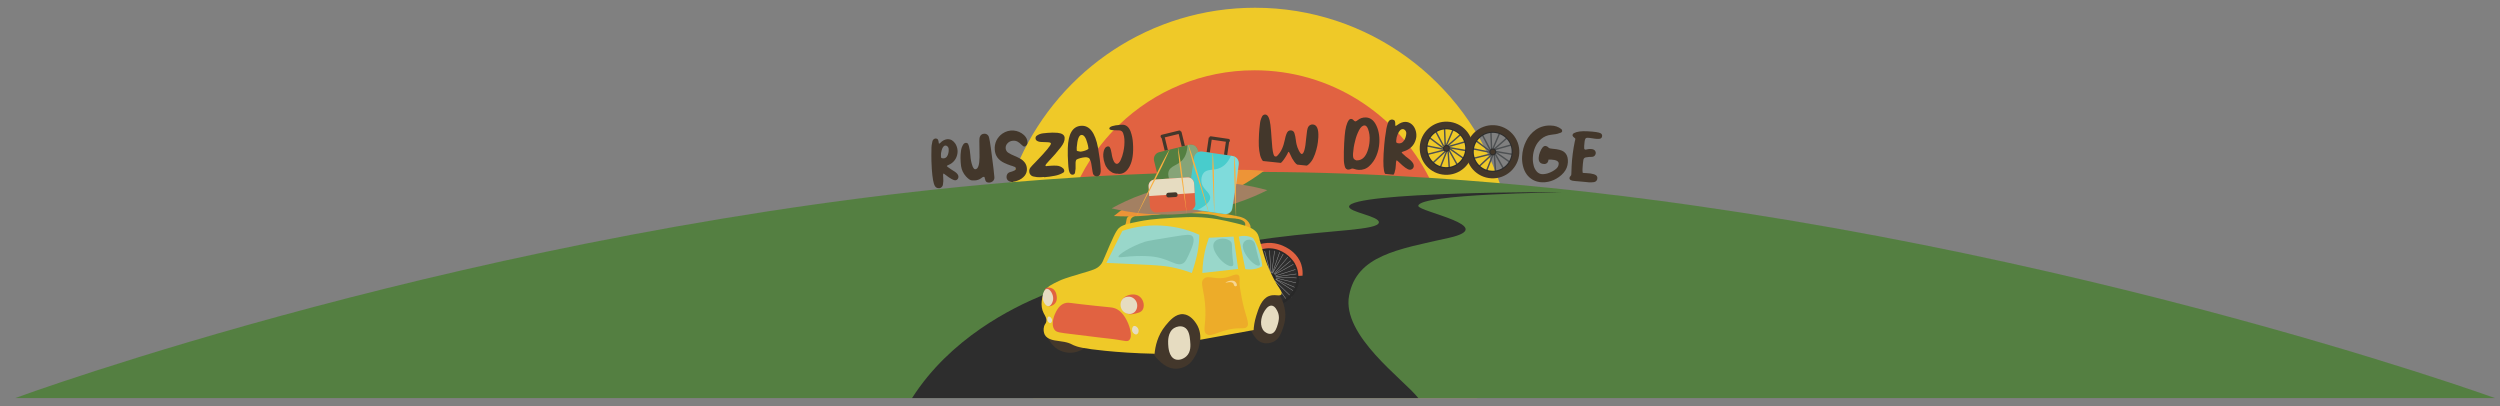 <?xml version="1.0" encoding="utf-8"?>
<!-- Generator: Adobe Illustrator 24.3.0, SVG Export Plug-In . SVG Version: 6.00 Build 0)  -->
<svg version="1.1" id="Layer_1" xmlns="http://www.w3.org/2000/svg" xmlns:xlink="http://www.w3.org/1999/xlink" x="0px" y="0px"
	 viewBox="0 0 3938 640" enable-background="new 0 0 3938 640" xml:space="preserve">
<rect x="0" y="0" width="3938" height="640" fill="#808080" stroke="none"/>
<g id="Group_340_2_">
	<g id="Group_340_3_" transform="translate(-1.613 -2386)">
		<g id="Group_197_1_" transform="translate(1.613 2403.402)">
			<g id="Path_1229_1_">
				<path fill="#EFC928" d="M2383.9,401.6c0,76-20.9,147.1-57.2,208h-699.3c0,0,0,0,0-0.1c-23.6-39.5-40.7-83.4-49.8-130.1
					c-4.9-25.2-7.5-51.2-7.5-77.8c0-46.2,7.7-90.5,21.9-131.9c0.1-0.2,0.1-0.5,0.2-0.7c2.2-6.3,4.5-12.5,6.9-18.6c0,0,0,0,0,0
					c0.3-0.7,0.6-1.5,0.9-2.2c2.1-5.2,4.4-10.4,6.7-15.5C1670.9,92.4,1812.6-5.2,1976.9-5.2c179,0,331.1,115.7,385.5,276.3
					c1.7,4.9,3.2,9.7,4.7,14.7c0.2,0.8,0.4,1.5,0.7,2.3C2378.2,324.1,2383.9,362.2,2383.9,401.6z"/>
			</g>
			<g id="Path_1230_1_">
				<path fill="#E16241" d="M2284.3,401.4v0.2c0,72.1-24.8,138.4-66.3,190.9c-4.6,5.9-9.5,11.5-14.5,17c0,0,0,0,0,0h-456.3
					c0,0,0,0,0-0.1c-19.8-21.8-36.4-46.6-49.2-73.5c-1.3-2.8-2.6-5.6-3.9-8.5c-2.7-6.2-5.2-12.5-7.5-18.9c-0.8-2.3-1.6-4.6-2.4-6.9
					c-3.4-10.2-6.3-20.6-8.6-31.3c-0.6-2.9-1.2-5.9-1.8-8.8c-1.6-8.4-2.8-16.7-3.7-25c-0.4-4-0.8-8-1.1-12
					c-4.3-58.9,8-114.6,32.6-162.9c4.8-9.3,10-18.4,15.7-27.2c4-6.2,8.2-12.1,12.5-18c7.7-10.2,15.9-19.9,24.8-29.1
					c2.7-2.8,5.5-5.6,8.4-8.3c55.3-53.1,130.4-85.7,213-85.7c120.3-0.1,224.5,68.8,275.3,169.3c4.3,8.4,8.2,17.1,11.7,26
					c1,2.4,1.9,4.8,2.8,7.3c3.3,8.9,6.1,18.1,8.6,27.4c2.9,11.1,5.2,22.5,6.9,34.1C2283.2,371.8,2284.2,386.5,2284.3,401.4z"/>
			</g>
			<g id="Path_1281_1_">
				<path fill="#547F41" d="M3930,609.6H24c0,0,733.8-270,1568-339.9c36.3-3,72.8-5.7,109.5-8c8.2-0.5,16.5-1,24.7-1.5
					c1.1-0.1,2.1-0.1,3.2-0.2c30.8-1.7,61.7-3.1,92.6-4.2c0.3,0,0.6,0,0.8,0c0.6,0,1.2,0,1.8-0.1c5.2-0.2,10.4-0.3,15.7-0.5
					c6.5-0.2,13.1-0.4,19.6-0.6c0.8,0,1.5,0,2.2-0.1c5.1-0.1,10.2-0.3,15.4-0.4c2.1,0,4.2-0.1,6.4-0.1c0.8,0,1.5,0,2.3,0
					c3.1-0.1,6.2-0.1,9.3-0.2c0.2,0,0.5,0,0.7,0c0.2,0,0.5,0,0.7,0c4.3-0.1,8.7-0.1,13-0.2c0.2,0,0.3,0,0.5,0c0,0,0,0,0,0
					c0.6,0,1.2,0,1.8,0c10.6-0.1,21.1-0.2,31.7-0.3c0.8,0,1.5,0,2.3,0c1,0,2,0,3,0c0.2,0,0.4,0,0.5,0c6.2,0,12.4,0,18.6,0
					c6.8,0,13.6,0,20.4,0.1c87.7,0.4,175.4,3.7,262.4,9.3c37.2,2.4,74.3,5.2,111.2,8.4C3193.2,343.2,3930,609.6,3930,609.6z"/>
			</g>
			<g id="Path_1236_1_">
				<path fill="#2D2D2D" d="M1436.7,609.6c60.4-94.7,158.1-142.1,204.5-161.5c67.2-28.1,145.8-47.3,182.3-55.9
					c36.5-8.6,98.6-24.1,180.9-34.9c96-12.5,166-12.2,167.6-24.2c1.3-10.1-47.6-16.2-46.9-25.2c2-23.3,334.1-23.1,334.1-22.5
					c0,0.5-223.3,2.3-225.1,21.4c-0.8,9.2,128.8,32.4,48.1,50.5c-80.8,18.1-145.1,27.7-157.1,90.8c-12,63.1,86.1,132.2,109,161.5
					L1436.7,609.6z"/>
			</g>
			<g id="Artwork_152_1_" transform="translate(964.513 21.578) rotate(3)">
				<g>
					<defs>
						
							<rect id="SVGID_1_" x="1208.4" y="-183.1" transform="matrix(5.233596e-02 -0.999 0.999 5.233596e-02 1141.741 1376.83)" width="175.7" height="540"/>
					</defs>
					<clipPath id="SVGID_2_">
						<use xlink:href="#SVGID_1_"  overflow="visible"/>
					</clipPath>
					<g id="Group_170_1_" transform="translate(0 0)" clip-path="url(#SVGID_2_)">
						<g id="Path_1111_1_">
							<path fill="#43372B" d="M1049.2,168.5c-4.3,0-8.5-1.7-11.6-4.7c-3.7-3.2-6.4-7.3-7.8-11.9c-1.4-4.7-2.3-9.5-2.8-14.3
								c-0.5-5-0.7-11.5-0.7-19.5c0-4.6,0.2-9.7,0.6-15.2c0.1-4.3,1.1-8.5,2.9-12.4c0.9-1.9,2.8-3.1,4.8-3.1c4.1,0,7.1,5.3,8.9,15.8
								c1.1,6.3,2,13.1,2.8,20.3c1.4,12.4,2.7,20.7,4.2,24.9c0.9,2.8,2.1,4.3,3.5,4.2c1.3,0.1,2.6-0.6,3.2-1.8
								c5.1-5.6,8.5-14,10.2-25.3c1.1-7.8,2.8-12.5,4.8-14c1.2-0.9,2.6-1.3,4.1-1.3c2.8,0,5.1,1.9,5.8,4.6c1.1,3.1,2,6.3,2.5,9.6
								c0.4,2.6,1,5.1,1.7,7.6c0.9,3,2.1,5.9,3.7,8.7c2.2,3.9,3.9,5.8,5.1,5.8c3.3,0,5.3-8.6,5.8-25.8c0.3-9.2,1-14.7,2-16.8
								c1.2-2.9,4-4.8,7.1-4.8c6.6,0,9.9,6.7,9.9,20c0,1.6-0.1,4-0.3,7.3c-0.3,4.1-0.9,8.2-1.8,12.2c-0.9,4.7-2.4,9.2-4.2,13.6
								c-1.6,3.8-3.9,7.2-6.8,10.1c-2.5,2.5-5.8,3.9-9.3,3.8c-5.2-0.1-10.1-2.5-13.2-6.6c-2.9-3.5-5.3-7.3-7.2-11.4
								c-1.2-2.4-2.1-3.8-2.6-3.9c-0.5-0.2-1.3,1-2.1,3.6c-1.4,3-3.1,5.9-4.8,8.7c-2,3.3-4.6,6.2-7.7,8.6
								C1056.9,167.3,1053.1,168.5,1049.2,168.5"/>
						</g>
						<g id="Path_1112_1_">
							<path fill="#43372B" d="M1169.7,167.3c-2.4,0-4.6-1.6-5.4-3.8c-1.5-4.1-2.4-8.5-2.5-12.8c-0.5-6.2-0.8-14.6-0.8-25.3
								c0-2.9,0.1-6.5,0.2-10.9c0.3-12,2.1-20.4,5.2-25.1c0.8-1.4,2.3-2.2,3.8-2.2c1.3,0.1,2.5,0.6,3.4,1.6c1.4,1.4,2.4,2,3.2,2
								c1.3-0.3,2.5-1,3.4-2c3.5-3.3,8.2-5.1,13-5.1c6.3,0,11.4,3.1,15.4,9.2c5.1,7.9,7.7,17.7,7.7,29.5c0,7.1-1.2,14.1-3.6,20.8
								c-2.1,6.2-5.6,11.8-10.1,16.5c-4.2,4.6-10.2,7.1-16.4,7.1c-2.4,0-4.8-0.4-7.1-1.1c-1-0.3-2-0.5-3-0.5c-0.7,0-1.4,0.2-2,0.6
								c-1.3,0.8-2.7,1.3-4.2,1.3 M1182.6,151.9h0.7c7.2-0.7,12.2-5.8,15.1-15.4c1.6-5.3,2.4-10.9,2.4-16.4c0.2-6.4-1-12.8-3.5-18.6
								c-1.6-3.4-3.4-5.1-5.4-5.1c-3.3,0-6.1,2.7-8.6,8c-2.5,5.6-4.3,11.4-5.3,17.4c-1.4,6.5-2.1,13-2.2,19.6c0,4.5,0.6,7.2,1.7,8.3
								c1.3,1.4,3.2,2.3,5.1,2.4"/>
						</g>
						<g id="Path_1113_1_">
							<path fill="#43372B" d="M1234.9,174.7c-3.1,0.1-6-1.7-7.4-4.5c-2.4-4.4-3.6-14.7-3.6-30.9c0-3.3,0.1-8.2,0.3-14.5
								c0.2-6.4,0.7-13.3,1.6-20.8c0.3-5.1,1.3-10.2,2.9-15c0.9-2.4,3.1-4,5.6-4.2c2.6,0.2,4.2,1,4.7,2.4c0.5,1.4,0.8,2.9,0.8,4.4
								c0,2,0.2,2.9,0.7,2.9c1-0.3,1.9-0.8,2.7-1.6c4.5-3.7,8.8-5.5,12.7-5.5c3-0.1,6,0.8,8.6,2.4c2.5,1.6,4.5,3.8,6,6.3
								c2.3,3.9,3.5,8.4,3.5,12.9c0,1.6-0.2,3.1-0.5,4.7c-2.1,9.9-8.3,16.7-18.5,20.4c-2,0.7-2.9,1.3-2.9,1.7c0,0.4,2.3,2.5,7,6.1
								c2.6,1.7,5.2,3.5,7.7,5.5c3.8,3.1,5.6,6,5.6,8.9c0,3.4-2.7,6.1-6.1,6c0,0-0.1,0-0.1,0c-3.3,0-9.2-3.7-17.7-11.2
								c-1.8-1.6-2.9-2.4-3.4-2.4l-0.5,0.2c-0.5,2.2-0.7,4.4-0.5,6.6c0.1,4.5-0.4,8.9-1.5,13.2c-0.9,3.3-3.8,5.7-7.2,5.8
								L1234.9,174.7z M1247,121.7c2.4,0.1,4.8-0.9,6.4-2.7c1.6-1.8,2.8-4,3.4-6.3c0.7-2.2,1-4.4,1.1-6.7c0.2-2.6-1.1-5.1-3.4-6.4
								c-0.7-0.4-1.5-0.6-2.3-0.6c-3.2,0-5.8,2.9-7.8,8.8c-1.1,2.9-1.7,5.9-1.7,9v2.5C1242.7,120.9,1244.1,121.7,1247,121.7"/>
						</g>
						<g id="Path_1114_1_">
							<path fill="#43372B" d="M1475.5,171.2c-5.1,0.1-10.1-0.9-14.6-3.1c-8.2-4.1-13.8-11.1-16.8-21.1c-1.4-4.9-2.2-9.9-2.1-15
								c0-8.3,1.7-16.6,5-24.2c3.1-7.4,8.1-13.9,14.5-18.9c6.9-5.2,15.3-7.9,23.9-7.7c5.7-0.2,11.3,1.4,15.9,4.6
								c1,0.6,1.6,1.6,1.6,2.8v1c-0.1,0.6-0.7,1.2-1.8,1.9c-3.6,1.7-7.4,2.9-11.3,3.4l-4.1,0.8c-5.7,0.9-11,3.5-15.2,7.5
								c-3.9,3.7-7,8.4-8.8,13.5c-1.8,5-2.7,10.3-2.7,15.6c-0.1,4.4,0.6,8.8,1.9,13.1c1,3.5,2.9,6.7,5.5,9.4
								c2.3,2.3,5.4,3.6,8.7,3.6c3.6-0.2,7.1-1,10.4-2.5c3.9-1.6,7.4-3.8,10.5-6.6c2.6-2.1,4.2-5.2,4.2-8.6c0-4-4.1-6-12.4-6
								c-1.4,0-2.7,0.1-4.1,0.2c0.1,1.9-0.5,3.8-1.7,5.3c-1.3,1.4-3.2,2.2-5.1,2c-5.8,0-8.7-3.1-8.7-9.3c0-3,0.5-5.9,1.5-8.7
								c2.3-7,5-10.5,8.2-10.5c1.9,0.2,3.8,1.1,5.1,2.5c1,0.9,3.3,1.4,6.9,1.4c3.5,0,7.1,0.4,10.5,1.1c9.4,1.8,14.1,8.1,14.1,18.8
								c0,6.1-2,12-5.8,16.8c-4,5.2-9.2,9.3-15,12.3C1488.1,169.4,1481.9,171.1,1475.5,171.2"/>
						</g>
						<g id="Path_1115_1_">
							<path fill="#43372B" d="M1548.5,167.3c-3.7,0-8.7-0.2-15.2-0.6l-5.8-0.2c-6.2,0-9.2-1.4-9.2-4.3c0-1.1,0.5-2.2,1.3-2.9
								c0.9-0.8,1.3-1.9,1.3-3.1l-0.2-13.5c0-12.7,1-25.5,2.9-38.1c0.1-0.9,0.3-1.7,0.5-2.5c0.1-0.5,0.2-1,0.2-1.6
								c0-0.3-0.1-0.6-0.2-0.9c-0.1-0.3-0.7-0.8-1.9-1.5c-1.2-0.7-2.2-1.9-2.7-3.2c0-1.6,1-3.1,2.4-3.8c4.3-2.6,11.2-3.9,20.7-3.9
								c11.4,0,18.4,0.7,20.9,2c1.7,0.7,2.7,2.3,2.7,4.1c0.2,2.5-1.6,4.6-4.1,4.8c-1.2,0.2-2.4,0.3-3.6,0.3c-2.4,0-4.7-0.2-7-0.5
								c-2.6-0.3-5.1-0.5-7.7-0.5c-2.1,0-3.3,0.7-3.8,2c-0.8,1.7-1.2,5.3-1.2,11c0,1.4,0.1,2.6,0.2,3.8c0,1.1,0.8,2,1.9,2
								c1,0,2.1-0.2,3-0.6c1.9-0.6,3.9-0.9,6-0.8c3.4,0,5.7,1.1,6.9,3.2c0.5,0.9,0.8,1.8,0.8,2.9c0,0.8-0.2,1.6-0.5,2.4
								c-0.9,2.3-3,3.8-5.5,3.8c-3.1,0.1-6.2,0.6-9.2,1.3c-2,0.4-3.5,2-3.7,4c-0.4,4-0.6,8.1-0.6,12.2c-0.2,2.7,0,5.4,0.5,8.1
								c0.3,0.4,2.3,0.6,6,0.4c9.6,0,15.2,1.4,16.8,4.2c0.5,0.9,0.8,1.8,0.8,2.8c0.2,3.1-1.8,5.8-4.8,6.5c-2.9,0.6-5.9,0.9-8.8,0.8"
								/>
						</g>
						<g id="Line_113_1_">
							
								<rect x="1295" y="140" transform="matrix(0.694 -0.72 0.72 0.694 299.457 986.642)" fill="#4D5052" width="30.2" height="2.3"/>
						</g>
						<g id="Line_114_1_">
							
								<rect x="1302.8" y="143.7" transform="matrix(0.32 -0.948 0.948 0.32 759.176 1347.283)" fill="#4D5052" width="30.3" height="2.3"/>
						</g>
						<g id="Line_115_1_">
							
								<rect x="1325.4" y="129.8" transform="matrix(0.993 -0.121 0.121 0.993 -7.787 161.478)" fill="#4D5052" width="2.3" height="30.3"/>
						</g>
						<g id="Line_116_1_">
							
								<rect x="1333.3" y="126.1" transform="matrix(0.845 -0.535 0.535 0.845 131.25 735.317)" fill="#4D5052" width="2.3" height="30.2"/>
						</g>
						<g id="Line_117_1_">
							
								<rect x="1338.8" y="119.3" transform="matrix(0.534 -0.846 0.846 0.534 510.962 1195.722)" fill="#4D5052" width="2.3" height="30.3"/>
						</g>
						<g id="Line_118_1_">
							
								<rect x="1340.8" y="110.9" transform="matrix(0.117 -0.993 0.993 0.117 1059.769 1443.999)" fill="#4D5052" width="2.3" height="30.2"/>
						</g>
						<g id="Line_119_1_">
							
								<rect x="1325.1" y="116.3" transform="matrix(0.946 -0.324 0.324 0.946 34.267 440.709)" fill="#4D5052" width="30.2" height="2.3"/>
						</g>
						<g id="Line_120_1_">
							
								<rect x="1319.8" y="109.5" transform="matrix(0.716 -0.698 0.698 0.716 301.96 963.417)" fill="#4D5052" width="30.2" height="2.3"/>
						</g>
						<g id="Line_121_1_">
							
								<rect x="1312.1" y="105.5" transform="matrix(0.346 -0.938 0.938 0.346 767.862 1314.932)" fill="#4D5052" width="30.3" height="2.3"/>
						</g>
						<g id="Line_122_1_">
							
								<rect x="1317.4" y="91.3" transform="matrix(0.996 -9.137768e-02 9.137768e-02 0.996 -4.203 120.93)" fill="#4D5052" width="2.3" height="30.2"/>
						</g>
						<g id="Line_123_1_">
							
								<rect x="1309.4" y="94.7" transform="matrix(0.858 -0.513 0.513 0.858 129.236 687.861)" fill="#4D5052" width="2.3" height="30.2"/>
						</g>
						<g id="Line_124_1_">
							
								<rect x="1303.8" y="101.3" transform="matrix(0.557 -0.83 0.83 0.557 481.207 1135.182)" fill="#4D5052" width="2.3" height="30.3"/>
						</g>
						<g id="Line_125_1_">
							
								<rect x="1301.5" y="109.7" transform="matrix(0.146 -0.989 0.989 0.146 988.416 1395.085)" fill="#4D5052" width="2.3" height="30.3"/>
						</g>
						<g id="Line_126_1_">
							
								<rect x="1289" y="132.2" transform="matrix(0.955 -0.297 0.297 0.955 19.198 393.116)" fill="#4D5052" width="30.2" height="2.3"/>
						</g>
						<g id="Path_1116_1_">
							<path fill="#43372B" d="M1322.1,167.4c-23.2,0-41.9-18.8-41.9-41.9s18.8-41.9,41.9-41.9c23.2,0,41.9,18.8,41.9,41.9
								S1345.2,167.4,1322.1,167.4L1322.1,167.4 M1322.1,89.8c-19.7,0-35.7,16-35.7,35.7s16,35.7,35.7,35.7s35.7-16,35.7-35.7
								S1341.8,89.8,1322.1,89.8L1322.1,89.8"/>
						</g>
						<g id="Path_1117_1_">
							<path fill="#2D2D2D" d="M1322.1,95.7c16.5,0,29.8,13.4,29.8,29.8c0,16.5-13.4,29.8-29.8,29.8c-16.5,0-29.8-13.4-29.8-29.8
								l0,0C1292.3,109,1305.6,95.7,1322.1,95.7L1322.1,95.7 M1322.1,90.7c-19.2,0-34.8,15.6-34.8,34.8c0,19.2,15.6,34.8,34.8,34.8
								s34.8-15.6,34.8-34.8C1356.9,106.3,1341.3,90.7,1322.1,90.7L1322.1,90.7"/>
						</g>
						<g id="Path_1118_1_">
							<path fill="#2D2D2D" d="M1327.9,125.7c0,3.1-2.5,5.6-5.6,5.6c-3.1,0-5.6-2.5-5.6-5.6c0-3.1,2.5-5.6,5.6-5.6l0,0
								C1325.4,120,1327.9,122.5,1327.9,125.7"/>
						</g>
						<g id="Path_1119_1_">
							<path fill="#43372B" d="M1326,125.6c0,2-1.6,3.7-3.7,3.7c-2,0-3.7-1.6-3.7-3.7c0-2,1.6-3.7,3.7-3.7l0,0
								C1324.4,122,1326,123.6,1326,125.6"/>
						</g>
						<g id="Path_1120_1_">
							<path fill="#43372B" d="M1322,162.9c-20.6,0-37.3-16.7-37.3-37.3s16.7-37.3,37.3-37.3c20.6,0,37.3,16.7,37.3,37.3
								c0,0,0,0,0,0C1359.3,146.2,1342.6,162.9,1322,162.9 M1322,93.9c-17.5,0-31.7,14.2-31.7,31.7s14.2,31.7,31.7,31.7
								c17.5,0,31.7-14.2,31.7-31.7S1339.5,93.9,1322,93.9L1322,93.9"/>
						</g>
						<g id="Line_127_1_">
							
								<rect x="1368.2" y="141.7" transform="matrix(0.696 -0.719 0.719 0.696 318.505 1037.379)" fill="#4D5052" width="30.2" height="2.3"/>
						</g>
						<g id="Line_128_1_">
							
								<rect x="1376.1" y="145.5" transform="matrix(0.317 -0.948 0.948 0.317 810.799 1419.431)" fill="#4D5052" width="30.3" height="2.3"/>
						</g>
						<g id="Line_129_1_">
							
								<rect x="1398.7" y="131.6" transform="matrix(0.993 -0.119 0.119 0.993 -7.511 167.265)" fill="#4D5052" width="2.3" height="30.2"/>
						</g>
						<g id="Line_130_1_">
							
								<rect x="1406.6" y="127.8" transform="matrix(0.844 -0.536 0.536 0.844 143.107 777.599)" fill="#4D5052" width="2.3" height="30.3"/>
						</g>
						<g id="Line_131_1_">
							
								<rect x="1412" y="121.1" transform="matrix(0.532 -0.847 0.847 0.532 546.237 1260.49)" fill="#4D5052" width="2.3" height="30.2"/>
						</g>
						<g id="Line_132_1_">
							
								<rect x="1414.1" y="112.6" transform="matrix(0.114 -0.993 0.993 0.114 1126.539 1519.079)" fill="#4D5052" width="2.3" height="30.2"/>
						</g>
						<g id="Line_133_1_">
							
								<rect x="1398.3" y="118.1" transform="matrix(0.947 -0.321 0.321 0.947 36.364 459.377)" fill="#4D5052" width="30.3" height="2.3"/>
						</g>
						<g id="Line_134_1_">
							
								<rect x="1393.1" y="111.2" transform="matrix(0.716 -0.698 0.698 0.716 321.561 1015.027)" fill="#4D5052" width="30.2" height="2.3"/>
						</g>
						<g id="Line_135_1_">
							
								<rect x="1385.4" y="107.2" transform="matrix(0.347 -0.938 0.938 0.347 813.082 1384.314)" fill="#4D5052" width="30.2" height="2.3"/>
						</g>
						<g id="Line_136_1_">
							
								<rect x="1390.6" y="93" transform="matrix(0.996 -9.134563e-02 9.134563e-02 0.996 -4.054 127.584)" fill="#4D5052" width="2.3" height="30.2"/>
						</g>
						<g id="Line_137_1_">
							
								<rect x="1382.7" y="96.5" transform="matrix(0.86 -0.51 0.51 0.86 136.444 721.078)" fill="#4D5052" width="2.3" height="30.2"/>
						</g>
						<g id="Line_138_1_">
							
								<rect x="1377" y="103.1" transform="matrix(0.555 -0.832 0.832 0.555 514.705 1198.794)" fill="#4D5052" width="2.3" height="30.2"/>
						</g>
						<g id="Line_139_1_">
							
								<rect x="1374.7" y="111.5" transform="matrix(0.144 -0.99 0.99 0.144 1052.496 1469.857)" fill="#4D5052" width="2.3" height="30.2"/>
						</g>
						<g id="Line_140_1_">
							
								<rect x="1362.3" y="133.9" transform="matrix(0.956 -0.294 0.294 0.956 21.232 411.296)" fill="#4D5052" width="30.2" height="2.3"/>
						</g>
						<g id="Path_1121_1_">
							<path fill="#43372B" d="M1395.4,169.1c-23.2,0-41.9-18.8-41.9-41.9s18.8-41.9,41.9-41.9c23.2,0,41.9,18.8,41.9,41.9
								S1418.6,169.1,1395.4,169.1L1395.4,169.1 M1395.4,91.5c-19.7,0-35.7,16-35.7,35.7s16,35.7,35.7,35.7s35.7-16,35.7-35.7
								S1415.1,91.5,1395.4,91.5L1395.4,91.5"/>
						</g>
						<g id="Path_1122_1_">
							<path fill="#2D2D2D" d="M1395.4,97.4c16.5,0,29.9,13.4,29.8,29.9s-13.4,29.9-29.9,29.8c-16.5,0-29.9-13.4-29.8-29.9
								C1365.5,110.7,1378.9,97.4,1395.4,97.4 M1395.3,92.4c-19.2,0-34.8,15.6-34.8,34.8c0,19.2,15.6,34.8,34.8,34.8
								c19.2,0,34.8-15.6,34.8-34.8S1414.5,92.4,1395.3,92.4L1395.3,92.4"/>
						</g>
						<g id="Path_1123_1_">
							<path fill="#2D2D2D" d="M1401.1,127.5c0,3.1-2.5,5.6-5.6,5.6s-5.6-2.5-5.6-5.6s2.5-5.6,5.6-5.6l0,0
								C1398.6,121.8,1401.1,124.3,1401.1,127.5"/>
						</g>
						<g id="Path_1124_1_">
							<path fill="#43372B" d="M1399.2,127.4c0,2-1.6,3.7-3.7,3.7c-2,0-3.7-1.6-3.7-3.7c0-2,1.6-3.7,3.7-3.7l0,0
								C1397.6,123.8,1399.2,125.4,1399.2,127.4"/>
						</g>
						<g id="Path_1125_1_">
							<path fill="#43372B" d="M1395.2,164.7c-20.6,0-37.3-16.7-37.3-37.3s16.7-37.3,37.3-37.3c20.6,0,37.3,16.7,37.3,37.3v0
								C1432.5,148,1415.8,164.7,1395.2,164.7 M1395.2,95.7c-17.5,0-31.7,14.2-31.7,31.7s14.2,31.7,31.7,31.7
								c17.5,0,31.7-14.2,31.7-31.7S1412.8,95.7,1395.2,95.7L1395.2,95.7"/>
						</g>
					</g>
				</g>
			</g>
			<g id="Group_188_1_" transform="matrix(0.998, -0.07, 0.07, 0.998, 3350.396, -8346.611)">
				<g id="Path_1223_1_">
					<path fill="#43372B" d="M-2441.9,8446c-2.1-1.7-4.3-3.3-6.5-4.8c-4-3.1-6-4.9-6-5.3c0-0.4,0.8-1,2.5-1.5
						c8.2-2.5,14.2-9.4,15.7-17.8c0.3-1.3,0.4-2.7,0.4-4.1c0-3.9-1-7.8-2.9-11.2c-1.3-2.2-3-4.1-5.1-5.6c-2.1-1.3-4.6-2-7.1-2
						c-4.1,0.3-7.9,2-10.8,4.8c-0.6,0.6-1.4,1.1-2.3,1.3c-0.4,0-0.6-0.8-0.6-2.5c0-1.3-0.3-2.7-0.8-3.9c-0.5-1.2-1.8-1.9-4-2.1
						c-2.2,0.3-4,1.7-4.8,3.8c-1.4,4.2-2.3,8.6-2.5,13.1c-0.6,6.5-1.1,12.6-1.3,18.1c-0.2,5.6-0.3,9.8-0.3,12.7
						c0,14.2,1,23.1,3,26.9c1.1,2.4,3.5,3.9,6.2,3.9l0.4,0.1c2.9-0.2,5.4-2.2,6.1-5c1-3.8,1.4-7.7,1.3-11.6c-0.1-1.9,0-3.9,0.4-5.8
						l0.4-0.2c0.4,0,1.3,0.7,2.8,2c7.2,6.5,12.3,9.8,15.1,9.8c1.4,0.1,2.7-0.5,3.7-1.5c1-1,1.6-2.4,1.6-3.8
						C-2437.2,8451.2-2438.8,8448.6-2441.9,8446z M-2458.8,8423.4l0-0.1c-2.5,0-3.7-0.7-3.7-2l0-2.2c0-2.7,0.6-5.4,1.5-7.9
						c1.7-5.1,3.9-7.7,6.6-7.7c0.7,0,1.4,0.2,2,0.6c1.9,1.1,3,3.3,2.8,5.6c0,2-0.3,4-0.9,5.9c-0.5,2-1.5,4-2.9,5.6
						C-2454.7,8422.6-2456.7,8423.5-2458.8,8423.4z"/>
				</g>
				<g id="Path_1224_1_">
					<path fill="#43372B" d="M-2389.4,8466.5c-1.3,0-2.6-0.3-3.8-0.9c-0.9-0.5-1.6-1.4-2-2.4c-0.3-1-0.6-2.1-0.7-3.1
						c0-0.8-0.2-1.6-0.4-2.3c-0.1-0.6-0.7-1-1.3-0.9h-0.8c-1.1,0.3-2.1,0.9-3,1.6c-3,2-6.6,3-10.2,3l-5-0.4
						c-2.6-0.3-5.6-2.7-9.1-7.2c-3.6-4.7-5.8-10.3-6.3-16.2c-0.1-1.8-0.2-3.9-0.2-6.2s0.1-4.6,0.2-6.8c0.2-3.7,0.7-7.3,1.5-10.9
						c0.6-3.6,2.1-7.1,4.3-10c0.9-1.4,2.4-2.2,4-2.3l1.7,0.2c2.7,0.5,4.1,7.3,4.3,20.2c-0.1,5.8,0.6,11.5,2.2,17.1
						c1.2,3.5,2.6,5.2,4.1,5c4.3,0,6.9-6.2,7.9-18.6c0.4-5,0.7-10.1,0.9-15.1c0.3-8.8,0.8-14.2,1.6-16.2c1.1-3.1,4-5.1,7.3-4.9
						c2.9-0.1,5.5,1.6,6.7,4.2c0.9,1.8,2,12.1,3,31c1.1,17.5,1.6,28.9,1.6,34.1c0.1,2.1-0.7,4.2-2.3,5.7c-1.8,1.6-4.2,2.4-6.6,2.3
						L-2389.4,8466.5z"/>
				</g>
				<g id="Path_1225_1_">
					<path fill="#43372B" d="M-2352.1,8468.3c-2.1,0-4.2-0.7-6.1-1.8c-2.4-1.3-3.8-3.9-3.6-6.6c0-1.6,0.5-3.2,1.4-4.6
						c1.1-1.6,2.8-2.7,4.8-3c2.2-0.4,4.3-1,6.4-1.8c1.6-0.4,2.8-1.8,2.8-3.4c0.2-1.3-0.7-2.5-2-2.7c0,0-0.1,0-0.1,0
						c-1.8-1-3.6-1.8-5.5-2.4c-3.4-1.4-6.7-3-9.9-4.8c-8.9-5-13.4-12.2-13.4-21.6c-0.1-5.1,1.2-10.1,3.7-14.5
						c2.5-4.2,5.9-7.6,10.1-10.1c11-6.6,25.2-4.6,33.9,4.9c1.4,1.5,2.6,3.3,3.4,5.2c0.7,1.6,1.1,3.4,1.1,5.2c0,0.4,0,1.1-0.1,2.3
						c-0.3,1.6-1.2,3-2.5,4c-0.7,0.7-1.6,1.1-2.6,1.2c-1.2,0-2.8-1.2-4.9-3.7c-1.6-1.9-3.5-3.5-5.5-4.9c-2.2-1.3-4.6-1.9-7.2-1.8
						c-3.4-0.1-6.7,1.3-9.1,3.8c-2,2-3.1,4.7-3,7.4c0,2.9,1.4,5.7,3.9,7.3c2.9,2.1,5.9,3.9,9.1,5.4c3,1.5,5.8,3.1,8.6,4.9
						c2.7,1.7,5,4,6.8,6.7c1.9,2.9,2.8,6.3,2.7,9.8c0,3.9-1.4,7.6-4,10.6c-3.3,3.6-7.5,6.1-12.3,7.3c-2.2,0.7-4.5,1.2-6.8,1.2
						L-2352.1,8468.3z"/>
				</g>
				<g id="Path_1226_1_">
					<path fill="#43372B" d="M-2302.7,8463.7h-5.9c-3.6-0.1-7.1-0.7-10.5-1.8c-4-0.9-6.7-4.6-6.4-8.7c0-2.1,0.8-4.2,2.3-5.8
						c1.7-1.8,4.6-4.6,8.9-8.3c17.3-15.5,25.9-24.6,25.9-27.2c0-0.9-0.7-1.5-2.2-1.9c-2.2-0.5-4.4-0.7-6.6-0.9l-7.2-0.8
						c-1.7-0.2-3.4-0.8-4.9-1.7c-1.7-0.9-2.8-2.6-2.7-4.6c0-1.7,1-3.3,2.5-4.1c3.1-1.8,6.5-2.8,10.1-2.9l6.9-0.2
						c5.3-0.1,10.5,0.2,15.7,1c7.1,1.3,10.6,4.1,10.6,8.6s-2.4,9.3-7.2,14.6c-6.3,7-13,13.7-20,20c-4,3.6-6,5.9-6,6.9
						c0,1,1,1.3,3.1,0.9h6.3c2.9,0,5.7,0.2,8.6,0.6c3.5,0.5,6.8,2.1,9.2,4.7c1.2,1,1.8,2.5,1.8,4c0,1.3-0.8,2.4-2,3
						c-4.3,2.1-8.8,3.4-13.6,3.9c-5.6,0.7-11.2,1.1-16.8,1.1L-2302.7,8463.7z"/>
				</g>
				<g id="Path_1227_1_">
					<path fill="#43372B" d="M-2213,8457.5c0.1-10.9-0.6-21.7-1.8-32.5c0-0.4-0.1-0.8-0.1-1.2c-2.8-24.2-10.9-36.4-24.2-36.4
						c-13.3,0-21.1,11.2-23.3,33.7c-0.8,8-1.1,15.9-1.1,23.9l0,5.3c0,8.7,2,13,5.9,13c1.9,0.1,3.6-1.3,3.9-3.1c1.1-4,1.7-8,1.7-12.1
						c0.1-5,1-7.8,2.6-8.4c1.9-0.7,3.9-1.3,6-1.7c2.2-0.4,4.4-0.7,6.6-0.7c2.5-0.2,5.1,0.5,7,2.1c0.5,0.8,0.9,1.7,1.2,2.6
						c0.8,1.9,1.2,3.9,1.4,6c0.3,3.3,0.5,6.4,0.8,9.3c0.1,2.2,0.4,4.5,0.8,6.7c0.3,1.3,1,2.4,2.1,3.2c0.7,0.5,1.5,0.9,2.3,1.1
						c0.4,0.1,0.9,0.2,1.3,0.2l0.2,0l0,0.1c0.6,0,1.1-0.1,1.6-0.2C-2214.8,8467.5-2213,8463.9-2213,8457.5z M-2232.7,8425.9
						c-1.9,0.7-3.9,1.3-5.9,1.6c-1.6,0.3-3.2,0.4-4.9,0.4l0-0.1c-3.4-0.7-5.1-1.4-5.1-2.2c0-0.8,0.1-2.4,0.3-4.7
						c1.9-12.7,4.9-19.1,8.8-19.1c3.9,0,6.7,4.6,8.4,13.7c0.6,2.7,1,5.4,1.1,8.1C-2229.8,8424.4-2230.8,8425.2-2232.7,8425.9z"/>
				</g>
				<g id="Path_1228_1_">
					<path fill="#43372B" d="M-2185.8,8466.7c-3.3,0.1-6.6-0.8-9.4-2.4c-5.4-3.4-9.3-8.7-10.8-14.9c-1.1-3.6-1.6-7.4-1.6-11.1
						c0-2.4,0.3-4.9,0.9-7.2c0.5-2.2,1.4-4.2,2.8-6c1.2-1.5,3-2.4,4.9-2.4c1.2,0,2.2,0.6,2.7,1.7c0.7,1.4,1.2,2.9,1.4,4.4
						c0.3,1.9,0.5,3.8,0.8,5.8c0.2,4.3,1.1,8.6,2.7,12.6c1.3,2.6,2.8,3.9,4.6,3.9c1.9,0,3.8-1.7,5.9-5.1c2.3-4.1,4.1-8.4,5.3-12.9
						c2-6.5,3-13.3,3.1-20.1c0-3.1-0.4-6.2-1.3-9.2c-0.6-2.8-3-4.9-5.9-5l-7.9-0.8c-4.9-0.4-7.4-1.4-7.4-3c0-3.2,6.1-4.8,18.3-4.8
						h1.7c6.4,0.1,10.7,3.9,13.1,11.6c1.7,6,2.5,12.1,2.4,18.3c0,15.6-2.5,27.6-7.6,36c-5.1,8.4-11.3,12-18.9,10.9L-2185.8,8466.7z"
						/>
				</g>
			</g>
		</g>
	</g>
</g>
<g>
	<g>
		<g>
			<g>
				<g>
					<g>
						
							<rect x="2001.1" y="391.1" transform="matrix(0.815 -0.579 0.579 0.815 117.466 1239.698)" fill="#9B9B9B" width="0.7" height="89.4"/>
					</g>
				</g>
				<g>
					<g>
						
							<rect x="2001.2" y="391.2" transform="matrix(0.693 -0.721 0.721 0.693 301.072 1578.009)" fill="#9B9B9B" width="0.7" height="89.4"/>
					</g>
				</g>
				<g>
					<g>
						
							<rect x="2001.2" y="391.1" transform="matrix(0.548 -0.837 0.837 0.548 540.643 1871.725)" fill="#9B9B9B" width="0.7" height="89.4"/>
					</g>
				</g>
				<g>
					<g>
						
							<rect x="2001.4" y="391.2" transform="matrix(0.396 -0.918 0.918 0.396 808.74 2101.329)" fill="#9B9B9B" width="0.7" height="89.4"/>
					</g>
				</g>
			</g>
			<g>
				<g>
					<g>
						
							<rect x="2001.3" y="391.5" transform="matrix(0.235 -0.972 0.972 0.235 1106.653 2278.947)" fill="#9B9B9B" width="0.7" height="89.4"/>
					</g>
				</g>
				<g>
					<g>
						
							<rect x="2001.4" y="391.5" transform="matrix(4.926458e-02 -0.999 0.999 4.926458e-02 1467.547 2414.048)" fill="#9B9B9B" width="0.7" height="89.4"/>
					</g>
				</g>
				<g>
					<g>
						
							<rect x="1957.1" y="435.7" transform="matrix(0.991 -0.135 0.135 0.991 -40.611 275.067)" fill="#9B9B9B" width="89.4" height="0.7"/>
					</g>
				</g>
				<g>
					<g>
						
							<rect x="1957.3" y="435.7" transform="matrix(0.953 -0.303 0.303 0.953 -37.95 627.781)" fill="#9B9B9B" width="89.4" height="0.7"/>
					</g>
				</g>
			</g>
			<g>
				<g>
					<g>
						
							<rect x="1957.7" y="436" transform="matrix(0.124 -0.992 0.992 0.124 1321.274 2369.279)" fill="#9B9B9B" width="89.4" height="0.7"/>
					</g>
				</g>
				<g>
					<g>
						
							<rect x="2002" y="391.8" transform="matrix(0.998 -6.392019e-02 6.392019e-02 0.998 -23.805 128.885)" fill="#9B9B9B" width="0.7" height="89.4"/>
					</g>
				</g>
				<g>
					<g>
						
							<rect x="2002.1" y="391.8" transform="matrix(0.969 -0.247 0.247 0.969 -45.791 507.408)" fill="#9B9B9B" width="0.7" height="89.4"/>
					</g>
				</g>
				<g>
					<g>
						
							<rect x="2002.1" y="392" transform="matrix(0.912 -0.409 0.409 0.912 -3.297 857.89)" fill="#9B9B9B" width="0.7" height="89.4"/>
					</g>
				</g>
			</g>
			<g>
				<g>
					<g>
						
							<rect x="1957.9" y="436.3" transform="matrix(0.771 -0.636 0.636 0.771 179.758 1373.837)" fill="#9B9B9B" width="89.4" height="0.7"/>
					</g>
				</g>
				<g>
					<g>
						
							<rect x="1957.9" y="436.2" transform="matrix(0.639 -0.769 0.769 0.639 386.871 1697.73)" fill="#9B9B9B" width="89.4" height="0.7"/>
					</g>
				</g>
				<g>
					<g>
						
							<rect x="1957.9" y="436.2" transform="matrix(0.486 -0.874 0.874 0.486 646.829 1973.685)" fill="#9B9B9B" width="89.4" height="0.7"/>
					</g>
				</g>
				<g>
					<g>
						
							<rect x="1958" y="436" transform="matrix(0.329 -0.944 0.944 0.329 931.223 2183.696)" fill="#9B9B9B" width="89.4" height="0.7"/>
					</g>
				</g>
			</g>
			<g>
				<g>
					
						<rect x="1956.7" y="437" transform="matrix(0.877 -0.48 0.48 0.877 35.473 1013.544)" fill="#9B9B9B" width="88.1" height="0.7"/>
				</g>
			</g>
			<g>
				<circle fill="#282828" cx="2002.4" cy="437.6" r="7.4"/>
			</g>
			<g>
				<g>
					<path fill="#282828" d="M2046.6,434.5c-0.2-4-0.8-7.9-2-11.6c-0.1-0.2-0.2-0.5-0.2-0.7c-5.1-15.8-18.6-28.3-36.1-31.2
						c-7-1.2-13.9-0.7-20.2,1.1c-1.7,0.5-3.4,1.1-5,1.8c-0.1,0-0.2,0.1-0.4,0.2c-1.1,0.5-2.2,1-3.3,1.6c-5.1,2.7-9.7,6.2-13.4,10.6
						c-2.4,2.7-4.4,5.7-6.1,8.9c-2.2,4.2-3.8,8.8-4.6,13.7c-2.7,15.9,3.1,31.2,14.1,41.4c4.6,4.2,10,7.6,16.1,9.8
						c2.4,0.8,4.9,1.5,7.5,1.9c2,0.3,4,0.5,6,0.6c2.3,0.1,4.5,0,6.7-0.2c5.6-0.6,10.9-2.2,15.8-4.7c12.6-6.4,22.1-18.4,24.7-33.4
						C2046.6,440.8,2046.8,437.6,2046.6,434.5z M2036.5,458.2c-0.1,0.2-0.3,0.4-0.4,0.6c-1.3,2-2.7,3.9-4.2,5.6
						c-0.2,0.2-0.3,0.4-0.5,0.5c-1.6,1.7-3.4,3.3-5.3,4.8c-0.2,0.2-0.4,0.3-0.6,0.5c-1.7,1.3-3.6,2.4-5.5,3.4
						c-0.1,0.1-0.3,0.1-0.4,0.2c-0.2,0.1-0.4,0.2-0.7,0.3c-1.9,0.9-3.9,1.7-5.9,2.3c-0.2,0.1-0.5,0.1-0.7,0.2
						c-2.2,0.7-4.5,1.1-6.9,1.4c-0.2,0-0.5,0.1-0.8,0.1c-2.3,0.2-4.7,0.3-7.1,0.1c-0.2,0-0.5,0-0.7-0.1c-1.1-0.1-2.1-0.2-3.2-0.4
						c-1.6-0.3-3.1-0.6-4.6-1.1c-0.2-0.1-0.5-0.1-0.7-0.2c-0.3-0.1-0.5-0.2-0.8-0.2c-1.8-0.6-3.6-1.3-5.4-2.2
						c-0.2-0.1-0.5-0.2-0.7-0.3c-2.1-1.1-4.1-2.4-6-3.8c-0.2-0.1-0.4-0.3-0.6-0.4c-1.6-1.2-3.1-2.6-4.4-4c-0.3-0.3-0.6-0.7-1-1
						c-0.2-0.2-0.3-0.4-0.5-0.6c-1.7-1.9-3.2-4-4.5-6.2c-0.1-0.2-0.3-0.4-0.4-0.7c-1.3-2.3-2.4-4.8-3.3-7.4
						c-0.1-0.2-0.2-0.5-0.2-0.7c-0.7-2.1-1.2-4.3-1.5-6.5c0-0.2-0.1-0.5-0.1-0.7c-0.3-2.3-0.4-4.7-0.3-7.2c0-0.2,0-0.5,0.1-0.8
						c0.1-1.4,0.2-2.9,0.5-4.3c0.2-1,0.4-2,0.6-3c0.1-0.2,0.1-0.5,0.2-0.7c0.3-1.3,0.7-2.5,1.2-3.7c0.3-0.9,0.7-1.8,1.1-2.7
						c0.1-0.2,0.2-0.5,0.3-0.7c0.9-2,2-3.9,3.3-5.8c0.1-0.2,0.3-0.4,0.4-0.6c0.7-1,1.5-2,2.2-2.9c0.7-0.9,1.5-1.7,2.3-2.5
						c0.2-0.2,0.4-0.4,0.5-0.5c1.7-1.7,3.6-3.2,5.5-4.5c0.2-0.1,0.4-0.3,0.6-0.4c0.9-0.6,1.9-1.2,2.8-1.7c1.2-0.7,2.4-1.2,3.6-1.8
						c0.2-0.1,0.4-0.2,0.6-0.3c0.2-0.1,0.5-0.2,0.7-0.3c1.3-0.5,2.6-1,3.9-1.3c0.8-0.2,1.6-0.4,2.4-0.6c0.2,0,0.5-0.1,0.7-0.2
						c2.3-0.5,4.6-0.7,7-0.8c0.2,0,0.5,0,0.8,0c2.3,0,4.7,0.1,7.1,0.5c0.1,0,0.3,0,0.4,0.1c0.1,0,0.2,0,0.3,0.1
						c2.8,0.5,5.4,1.2,8,2.2c0.2,0.1,0.5,0.2,0.7,0.3c2,0.8,3.9,1.8,5.7,2.9c0.2,0.1,0.4,0.3,0.6,0.4c2,1.2,3.8,2.6,5.5,4.2
						c0.2,0.2,0.4,0.3,0.6,0.5c1.7,1.6,3.3,3.2,4.7,5.1c0.2,0.2,0.3,0.4,0.5,0.6c1.3,1.8,2.5,3.7,3.6,5.6c0.1,0.2,0.2,0.4,0.3,0.7
						c1,1.9,1.8,3.9,2.5,6c0.1,0.2,0.1,0.5,0.2,0.7c0.6,2,1.1,4,1.4,6.1c0,0.2,0.1,0.5,0.1,0.7c0.3,2.2,0.4,4.5,0.3,6.9
						c0,0.2,0,0.5,0,0.8c-0.1,1.6-0.2,3.2-0.5,4.8c-0.1,0.7-0.2,1.4-0.4,2.1c0,0.2-0.1,0.5-0.2,0.7c-0.5,1.9-1.1,3.8-1.8,5.7
						c-0.1,0.2-0.2,0.5-0.3,0.7C2038.5,454.5,2037.6,456.4,2036.5,458.2z"/>
				</g>
			</g>
		</g>
		<g>
			<path fill="#E16241" d="M1959.7,409.8c12.5-14.5,31.2-21.4,48.5-17.7c17.2,3.7,27.9,16.8,31.2,22.4c3.2,5.5,4.6,11.1,4.6,11.1
				c0.9,3.6,1.1,6.7,1.1,9c2.2-0.1,4.4-0.2,6.6-0.3c0.4-4.1,0.4-10.6-2-17.9c-5.6-16.9-19.9-24.7-24.2-27c-4.4-2.4-18-9.1-35.5-6
				c-21.6,3.8-33.4,19.6-35.9,23.1C1956,407.5,1957.9,408.6,1959.7,409.8z"/>
		</g>
	</g>
	<g>
		<g>
			<path fill="#EDAC29" d="M1772.7,354.1c1.7-5.4,1.4-7.5,2.1-9.6c2.7-7.9,19.2-9.5,22.2-9.7c54.6-4.6,66.2-4.4,66.2-4.4
				s45.1,1.1,88.5,10.7c2.6,0.6,10.5,2.4,15.1,9c0.6,0.9,4.8,6.8,2.4,10.1c-1.6,2.2-5.9,2.8-7.6,1.1c-2.2-2.1,0.9-6.1-0.4-9.9
				c-2.3-6.7-16.9-7.4-19.4-7.5c-31.7-1.5-12-6.3-68.1-8.3c-55.2-2-33.8,4-68.5,2.8c-4.9-0.2-19.7-0.8-23.8,6.7
				c-2.8,5.2,0.7,11.9-3.7,15.6c-2.3,1.9-6,2.4-7,1.1C1769.9,360.7,1771.3,358.7,1772.7,354.1z"/>
		</g>
		<g>
			<path fill="#ED9437" d="M1754.6,340.3c21.7-17.8,61.4-45.4,117.9-61.1c49.4-13.7,91.9-12.7,118.5-10c-22.8,17-59.7,40.4-110,55.9
				C1828.7,341.1,1783.4,342,1754.6,340.3z"/>
		</g>
		<g>
			<path fill="#A38062" d="M1751.1,328.2c24.5-13.7,68.4-34,126.8-39.5c51-4.8,92.7,3.6,118.4,10.9c-25.4,12.8-65.9,29.4-118.1,35.8
				C1824,342,1779.2,334.9,1751.1,328.2z"/>
		</g>
		<g>
			<path fill="#43372B" d="M1650.1,523c-3.8,7.6,7.4,19.6,8.8,21.2c8.5,9.2,21,12.7,31.9,11.1c10.2-1.5,23.3-8.1,23.3-15.7
				c0-1.6-0.6-5.2-8.5-10.6C1686.6,515.6,1655.3,512.5,1650.1,523z"/>
		</g>
		<g>
			<path fill="#43372B" d="M1809,527.8c-5.6,22,18.8,42.2,21,44c3.9,3.1,9.6,7.6,18.3,8.7c9.8,1.3,17.4-2.5,19.7-3.8
				c8.2-4.5,12-11.3,15.2-17.1c1.6-2.8,7-13.3,7.4-28.3c0.3-10.4,0.5-21.2-7.2-30.4c-10.5-12.6-27-12-27.8-12
				c-12.1,0.6-19.9,7.9-30.4,17.8C1815.7,515.6,1811,520.1,1809,527.8z"/>
		</g>
		<g>
			<path fill="#43372B" d="M1968.2,475.1c-1.4,7-7.1,35.5,8.4,55.6c4.3,5.6,8,7.7,10.9,8.8c9.7,3.6,18.7-1.3,19.7-1.8
				c7.8-4.4,10.5-11.9,13.4-20c2.1-5.8,6.3-18,2.7-33.2c-1.6-7-4.6-19.5-16.2-26.9c-8.1-5.1-21.7-8.4-30.4-1.9
				C1971.4,459.6,1970.2,465.3,1968.2,475.1z"/>
		</g>
		<g>
			<path fill="#EFC928" d="M1646.5,457.4c4-6.4,9.9-9.3,21.7-14.9c4.6-2.2,9.2-4.1,32.8-11.1c20.6-6.1,26.6-7.5,32.3-13.9
				c2.9-3.2,3.8-5.5,7.6-14.6c11-26,16.7-39.1,21.6-43.7c5.4-5.1,14.7-7,33.2-10.7c5.8-1.2,20-3.8,53.1-5.5
				c17.4-0.9,26.1-1.3,35.6-1c25.3,0.8,41.6,4.6,62,9.5c21.6,5.2,30.4,9.3,34.8,17.4c1,1.8,1.1,2.6,4.4,14.1
				c4.1,14.4,6.2,21.6,7.6,25.7c7.9,23.1,18.8,40.3,18.8,40.3c4.5,7,8.2,11.7,6.4,14.7c-2.3,3.9-10.5-1-19.7,2.7
				c-11.5,4.6-16.2,19.3-19.9,31.1c-2.9,9.3-3.8,17.3-4.1,22.4c-28,5.1-56.1,10.2-84.1,15.3c0.3-3.8,0.8-15.2-6.6-26
				c-2.2-3.2-9.1-13.3-19.9-14.3c-12.4-1.1-21.9,10.4-28,17.8c-13,15.7-16.4,33.6-17.4,44.5c-30.5-0.6-56.8-2.5-77.8-4.6
				c-68.7-6.8-38.6-11.2-75-15.7c-4.2-0.5-16.4-1.9-20.3-9.8c-1.4-2.8-2.5-8.2-0.9-13.3c1.1-3.3,2.5-3.8,3.3-6.6
				c1.5-5.5-2.2-10.3-4-13.9C1637.9,481.8,1641.1,466,1646.5,457.4z"/>
		</g>
		<g>
			<path fill="#E16241" d="M1766.6,474.4c2.3-6.5,9.2-8.9,11.1-9.5c1.3-0.4,10.8-3.4,17.9,2.6c6.4,5.4,7.9,15.8,3.7,21.3
				c-2.3,3-5.9,3.9-10.4,5c-4.3,1.1-8.4,2.1-12.5,0.5C1769.4,491.6,1763.8,482.2,1766.6,474.4z"/>
		</g>
		<g>
			<path fill="#E16241" d="M1646.7,454.6c2.6-2.5,7.5-1.8,10.5-0.4c7.4,3.5,7.5,13.7,7.5,14.7c0,1.9,0,5.7-2.7,8.9
				c-2.9,3.5-8.5,5.9-11.8,4c-1.1-0.6-2.1-1.8-3.6-12.9C1645,457.1,1645.7,455.6,1646.7,454.6z"/>
		</g>
		<g>
			<path fill="#E6DCC1" d="M1649,455c-3.9,0.4-7.1,8-6.6,14.2c0.5,6.2,4.8,13.4,9.3,13.1c3.7-0.3,6.4-5.6,7.1-9.7
				C1660.2,464.1,1653.7,454.5,1649,455z"/>
		</g>
		<g>
			<path fill="#E6DCC1" d="M1768.6,470.7c-4.8,4.8-4.7,13.6-0.1,18.9c3.7,4.2,10.6,6.7,16.4,3.6c6-3.3,7.6-10.8,5.7-16.5
				c-1.6-4.6-5.7-8.5-10.9-9.3C1779.1,467.4,1772.9,466.5,1768.6,470.7z"/>
		</g>
		<g>
			<path fill="#E6DCC1" d="M1786,513.6c2.7-1,6.9,2.4,7.5,6.3c0.4,2.5-0.6,6-3.1,6.8c-2.7,0.8-5.5-1.8-6.6-4.3
				C1782.4,519.2,1783.5,514.5,1786,513.6z"/>
		</g>
		<g>
			<path fill="#E6DCC1" d="M1651.7,498.6c2-0.6,5.5,2.6,5.5,5.9c0,1.7-0.8,3.9-2.4,4.3c-2,0.5-4.4-2-5-4.5
				C1649.4,502,1650.1,499.1,1651.7,498.6z"/>
		</g>
		<g>
			<path fill="#E16241" d="M1661.1,519.4c-7-9.5,0.9-25.7,2.3-28.2c1.6-3.1,5.6-10.9,13.7-13.5c4-1.3,7.5-0.8,9.4-0.5
				c16.6,2.3,60.5,6.8,62.3,6.9c1.8,0.2,5,0.5,8.8,2.1c2.1,0.9,8.6,4,14.6,13.7c7,11.1,13.1,30.6,6.1,36.2c-2.7,2.2-5.8,1-17.6-0.9
				c-9.4-1.6-19-2.2-28.4-3.5c-7.9-1.1-19.4-2.5-42.3-5.2C1668.4,523.9,1664.2,523.6,1661.1,519.4z"/>
		</g>
		<g>
			<path fill="#E6DCC1" d="M1849.4,516.8c-10.1,6.3-9.5,20.9-9.3,25.3c0.2,4.3,0.9,20.1,11.1,23.9c6.3,2.3,13.6-1,17.6-4.8
				c7.6-7,6.5-17.8,5.9-24.6c-0.7-6.9-1.7-17.5-9.6-21.3C1859.8,512.8,1853.4,514.3,1849.4,516.8z"/>
		</g>
		<g>
			<path fill="#E6DCC1" d="M2003.1,481.4c-6.1-0.5-10.8,7.7-12.2,10.2c-5,8.6-7.1,22.9,0.5,30.2c0.4,0.4,5.6,5.2,11.2,3.9
				c6.3-1.5,8.7-9.8,10.2-15.1c1.1-3.9,3.3-11.2,0-19C2011.9,489.5,2008.7,481.9,2003.1,481.4z"/>
		</g>
		<g>
			<path fill="#99D7CA" d="M1742.8,414.1c8.4-16.8,16.8-33.6,25.2-50.5c12.9-4.3,34.2-9.6,60.7-8.3c27,1.3,48,8.9,60.5,14.5
				c-0.1,8.8-0.9,16.2-1.8,21.9c-1.4,9.1-3.3,16-5,22.3c-1.8,6.5-3.6,11.9-5,16c-5.2-1.9-13.2-4.7-23.1-7.1
				c-18.3-4.5-31.6-5.1-62.3-6.5C1781.1,415.9,1761.4,415,1742.8,414.1z"/>
		</g>
		<g>
			<path fill="#81C1B2" d="M1761.9,404.6c-1.3-3.3,19.1-16.2,41.2-23.7c4.4-1.5,18.7-3.8,47.3-8.4c18.8-3,25.2-3.9,28.2,0
				c4.4,5.7-1.1,17.9-5.3,27.1c-3.9,8.5-5.9,12.8-9.2,14.9c-11,7-21.9-8.2-51.9-10.7c-5.8-0.5-17.5-0.9-31.3,0
				C1767.9,404.7,1762.5,406.1,1761.9,404.6z"/>
		</g>
		<g>
			<path fill="#99D7CA" d="M1894,430c0.2-12.7,1.8-27.7,6.5-43.8c1.2-4.1,2.5-8,3.8-11.7c12.9-0.6,25.9-1.2,38.8-1.8
				c2.4,17,4.8,34,7.2,50.9C1931.5,425.8,1912.7,427.9,1894,430z"/>
		</g>
		<g>
			<path fill="#81C1B2" d="M1913,381.3c-6.1,8.6,5,22.4,7.3,25.2c6.5,8.1,17.5,15.1,21.4,12.2c2.4-1.8,0.1-5.8-0.8-21.4
				c-0.7-11.6,0.3-13.7-1.9-16.4C1933.7,374.4,1918.3,373.8,1913,381.3z"/>
		</g>
		<g>
			<path fill="#99D7CA" d="M1951.3,372.7c3.4,17.1,6.8,34.2,10.3,51.2c3.4,0.6,8.7,1,14.9-0.2c5.1-1,9.1-2.8,11.8-4.3
				c-0.6-6.4-1.9-14.4-4.9-23.4c-2.8-8.6-6.3-15.6-9.5-20.9c-2.1-1.1-5.3-2.6-9.5-3.2C1958.7,371,1954,372,1951.3,372.7z"/>
		</g>
		<g>
			<path fill="#81C1B2" d="M1958,384.7c-2.3,9.2,7.8,21.3,9.8,23.7c5.9,7.1,14.5,12.4,16.6,9.1c1.2-2.1-1.1-5.7-4.7-20.8
				c-2.7-11.3-2.5-13.4-4.5-15.8C1970.3,375.3,1960,376.7,1958,384.7z"/>
		</g>
		<g>
			<path fill="#EDAC29" d="M1896.2,439.2c7.6-7.3,19.1,4,41.3-3.9c4.6-1.7,10.3-4.3,13.4-1.8c2.6,2.2,1.6,6.6,1.6,13.5
				c0,3,1.1,9.1,3.3,21.2c5.2,29,13.8,41.3,8.2,46.9c-2.3,2.3-5.5,2-9.4,2c-31.9,0-45.4,15.9-54.3,9c-6.2-4.8-0.6-13.3-1.6-39.6
				C1897.5,456.3,1889.3,445.8,1896.2,439.2z"/>
		</g>
		<g opacity="0.5">
			<path fill="#FFFFFF" d="M1930.2,445.3c-0.1-0.5,10.2-6,15.4-1.6c2,1.7,3.5,5.1,2.4,6.5c-0.6,0.7-1.9,1-2.8,0.6
				c-1.7-0.7-1.4-2.9-2.6-4.5C1939.6,442.5,1930.3,445.8,1930.2,445.3z"/>
		</g>
		<g>
			<g>
				
					<rect x="1831" y="214.3" transform="matrix(0.972 -0.237 0.237 0.972 -1.339 440.641)" fill="#43372B" width="5.1" height="23.2"/>
			</g>
			<g>
				
					<rect x="1857.8" y="207.8" transform="matrix(0.972 -0.237 0.237 0.972 0.973 446.809)" fill="#43372B" width="5.1" height="23.2"/>
			</g>
			<g>
				<path fill="#43372B" d="M1860.2,207.8l-0.1-0.5c-0.3-1.2-1.5-2-2.8-1.7l-27.4,6.7c-1.2,0.3-2,1.5-1.7,2.8l0.1,0.5
					c0.3,1.2,1.5,2,2.8,1.7l27.4-6.7C1859.8,210.2,1860.5,209,1860.2,207.8z"/>
			</g>
		</g>
		<g>
			<path fill="#547F41" d="M1895.2,317.9l-47.1,11.5c-6,1.5-12.1-2.2-13.6-8.3l-16.6-67.9c-1.5-6,2.2-12.1,8.3-13.6l47.1-11.5
				c6-1.5,12.1,2.2,13.6,8.3l16.6,67.9C1904.9,310.4,1901.2,316.5,1895.2,317.9z"/>
		</g>
		<g opacity="0.29">
			<path fill="#FFFFFF" d="M1897.1,317.1c-14.4,3.5-28.8,7-43.2,10.5c12.3-13.8,12.9-21.2,11.1-25.5c-3.5-8.4-17.4-7.2-22.8-19.3
				c-0.6-1.4-3.1-6.8-1.4-12.6c2.7-9.2,13.8-9.1,21.8-18.2c3.7-4.2,7.5-11.2,7.9-23.4c2.7-0.7,7.5-1.5,11.4,0.9
				c3.6,2.3,4.8,6.3,5.4,8.2c7.9,25.8,9.8,39.1,16.6,68.1c0.2,0.8,0.7,3.5-0.7,6.4C1901.3,316,1897.7,317,1897.1,317.1z"/>
		</g>
		<g>
			<g>
				
					<rect x="1903.1" y="217.2" transform="matrix(0.989 0.145 -0.145 0.989 53.338 -274.019)" fill="#43372B" width="5.1" height="23.2"/>
			</g>
			<g>
				
					<rect x="1930.5" y="221.2" transform="matrix(0.989 0.145 -0.145 0.989 54.209 -277.941)" fill="#43372B" width="5.1" height="23.2"/>
			</g>
			<g>
				<path fill="#43372B" d="M1937.2,221.9l0.1-0.5c0.2-1.3-0.7-2.4-1.9-2.6l-27.9-4.1c-1.3-0.2-2.4,0.7-2.6,1.9l-0.1,0.5
					c-0.2,1.3,0.7,2.4,1.9,2.6l27.9,4.1C1935.9,224.1,1937,223.2,1937.2,221.9z"/>
			</g>
		</g>
		<g>
			<path fill="#48CCCC" d="M1928.3,337.2l-48-7c-6.1-0.9-10.4-6.6-9.5-12.8l10.1-69.2c0.9-6.1,6.6-10.4,12.8-9.5l48,7
				c6.1,0.9,10.4,6.6,9.5,12.8l-10.1,69.2C1940.1,333.8,1934.4,338.1,1928.3,337.2z"/>
		</g>
		<g opacity="0.3">
			<path fill="#FFFFFF" d="M1930.4,337.2c-14.7-2.2-29.3-4.3-44-6.5c16.5-8.2,19.9-14.9,19.9-19.4c0-9.1-13.4-13.2-13.9-26.4
				c-0.1-1.6-0.3-7.5,3.4-12.2c6-7.6,16.2-3.2,27.1-8.7c5-2.5,11.2-7.5,16.1-18.7c2.8,0.3,7.5,1.4,10.2,5.1c2.5,3.5,2.1,7.7,2,9.6
				c-2.4,26.9-5.6,39.9-10.2,69.4c-0.1,0.8-0.6,3.5-3.1,5.6C1934.7,337.7,1930.9,337.3,1930.4,337.2z"/>
		</g>
		<g>
			<path fill="#E16241" d="M1873.6,331.3l-51.5,3.4c-5.5,0.4-10.4-3.9-10.7-9.4l-2.1-31.8c-0.4-5.5,3.9-10.4,9.4-10.7l51.5-3.4
				c5.5-0.4,10.4,3.9,10.7,9.4l2.1,31.8C1883.4,326.1,1879.1,331,1873.6,331.3z"/>
		</g>
		<g>
			<path fill="#E6DCC1" d="M1810.2,308.8l71.7-4.7l-1-15.3c-0.4-5.5-5.2-9.8-10.7-9.4l-51.5,3.4c-5.5,0.4-9.8,5.2-9.4,10.7
				L1810.2,308.8z"/>
		</g>
		<g>
			<path fill="#43372B" d="M1852,310.3l-11.4,0.7c-1.7,0.1-3.2-1.2-3.4-2.9l-0.1-1.1c-0.1-1.7,1.2-3.2,2.9-3.4l11.4-0.7
				c1.7-0.1,3.2,1.2,3.4,2.9l0.1,1.1C1855.1,308.7,1853.8,310.2,1852,310.3z"/>
		</g>
		<g>
			<g>
				<path fill="#FAAF40" d="M1790.4,339.3l12.5-26.1l12.6-26c4.2-8.7,8.2-17.4,12.7-26c2.2-4.3,4.4-8.6,6.7-12.8l3.5-6.4
					c1.2-2.1,2.4-4.2,3.6-6.3l0.2,0.1c-0.9,2.2-1.9,4.4-2.8,6.7l-3,6.6c-2,4.4-4.1,8.7-6.1,13.1c-4.2,8.7-8.7,17.2-13.1,25.8
					l-13.2,25.7l-13.3,25.7L1790.4,339.3z"/>
			</g>
			<g>
				<path fill="#FAAF40" d="M1869.3,335.8l-3.9-25.8l-3.8-25.8c-1.3-8.6-2.7-17.2-3.7-25.8c-0.5-4.3-1-8.6-1.4-13l-0.6-6.5
					c-0.2-2.2-0.3-4.3-0.5-6.5l0.2,0c0.5,2.1,0.8,4.3,1.3,6.4l1.1,6.4c0.8,4.3,1.4,8.6,2.1,12.9c1.3,8.6,2.2,17.3,3.2,25.9l3.1,25.9
					l3,25.9L1869.3,335.8z"/>
			</g>
			<g>
				<path fill="#FAAF40" d="M1905,338l-8.8-27.4l-8.7-27.4c-2.9-9.1-5.9-18.2-8.6-27.4c-1.3-4.6-2.6-9.2-3.8-13.9l-1.8-7
					c-0.6-2.3-1.2-4.7-1.7-7l0.2-0.1c0.9,2.2,1.6,4.5,2.5,6.8l2.4,6.8c1.6,4.5,3,9.1,4.5,13.7c2.9,9.1,5.5,18.4,8.1,27.6l8,27.6
					l7.9,27.6L1905,338z"/>
			</g>
			<g>
				<path fill="#FAAF40" d="M1912.8,338l-1.1-24.2l-1-24.2c-0.3-8.1-0.8-16.2-0.9-24.2c0-4-0.1-8.1,0-12.1l0.1-6.1
					c0.1-2,0.1-4,0.2-6.1l0.2,0c0.2,2,0.4,4,0.6,6.1l0.4,6.1c0.3,4,0.5,8.1,0.7,12.1c0.4,8.1,0.3,16.2,0.4,24.3l0.3,24.3l0.2,24.3
					L1912.8,338z"/>
			</g>
			<g>
				<path fill="#FAAF40" d="M1947,344.3l-1.1-24.7l-1-24.7c-0.3-8.2-0.8-16.4-0.9-24.7c0-4.1-0.1-8.2,0-12.4l0.1-6.2
					c0.1-2.1,0.1-4.1,0.2-6.2l0.2,0c0.2,2.1,0.4,4.1,0.6,6.2l0.4,6.2c0.3,4.1,0.5,8.2,0.7,12.3c0.4,8.2,0.3,16.5,0.4,24.7l0.3,24.7
					l0.2,24.7L1947,344.3z"/>
			</g>
		</g>
	</g>
</g>
</svg>
